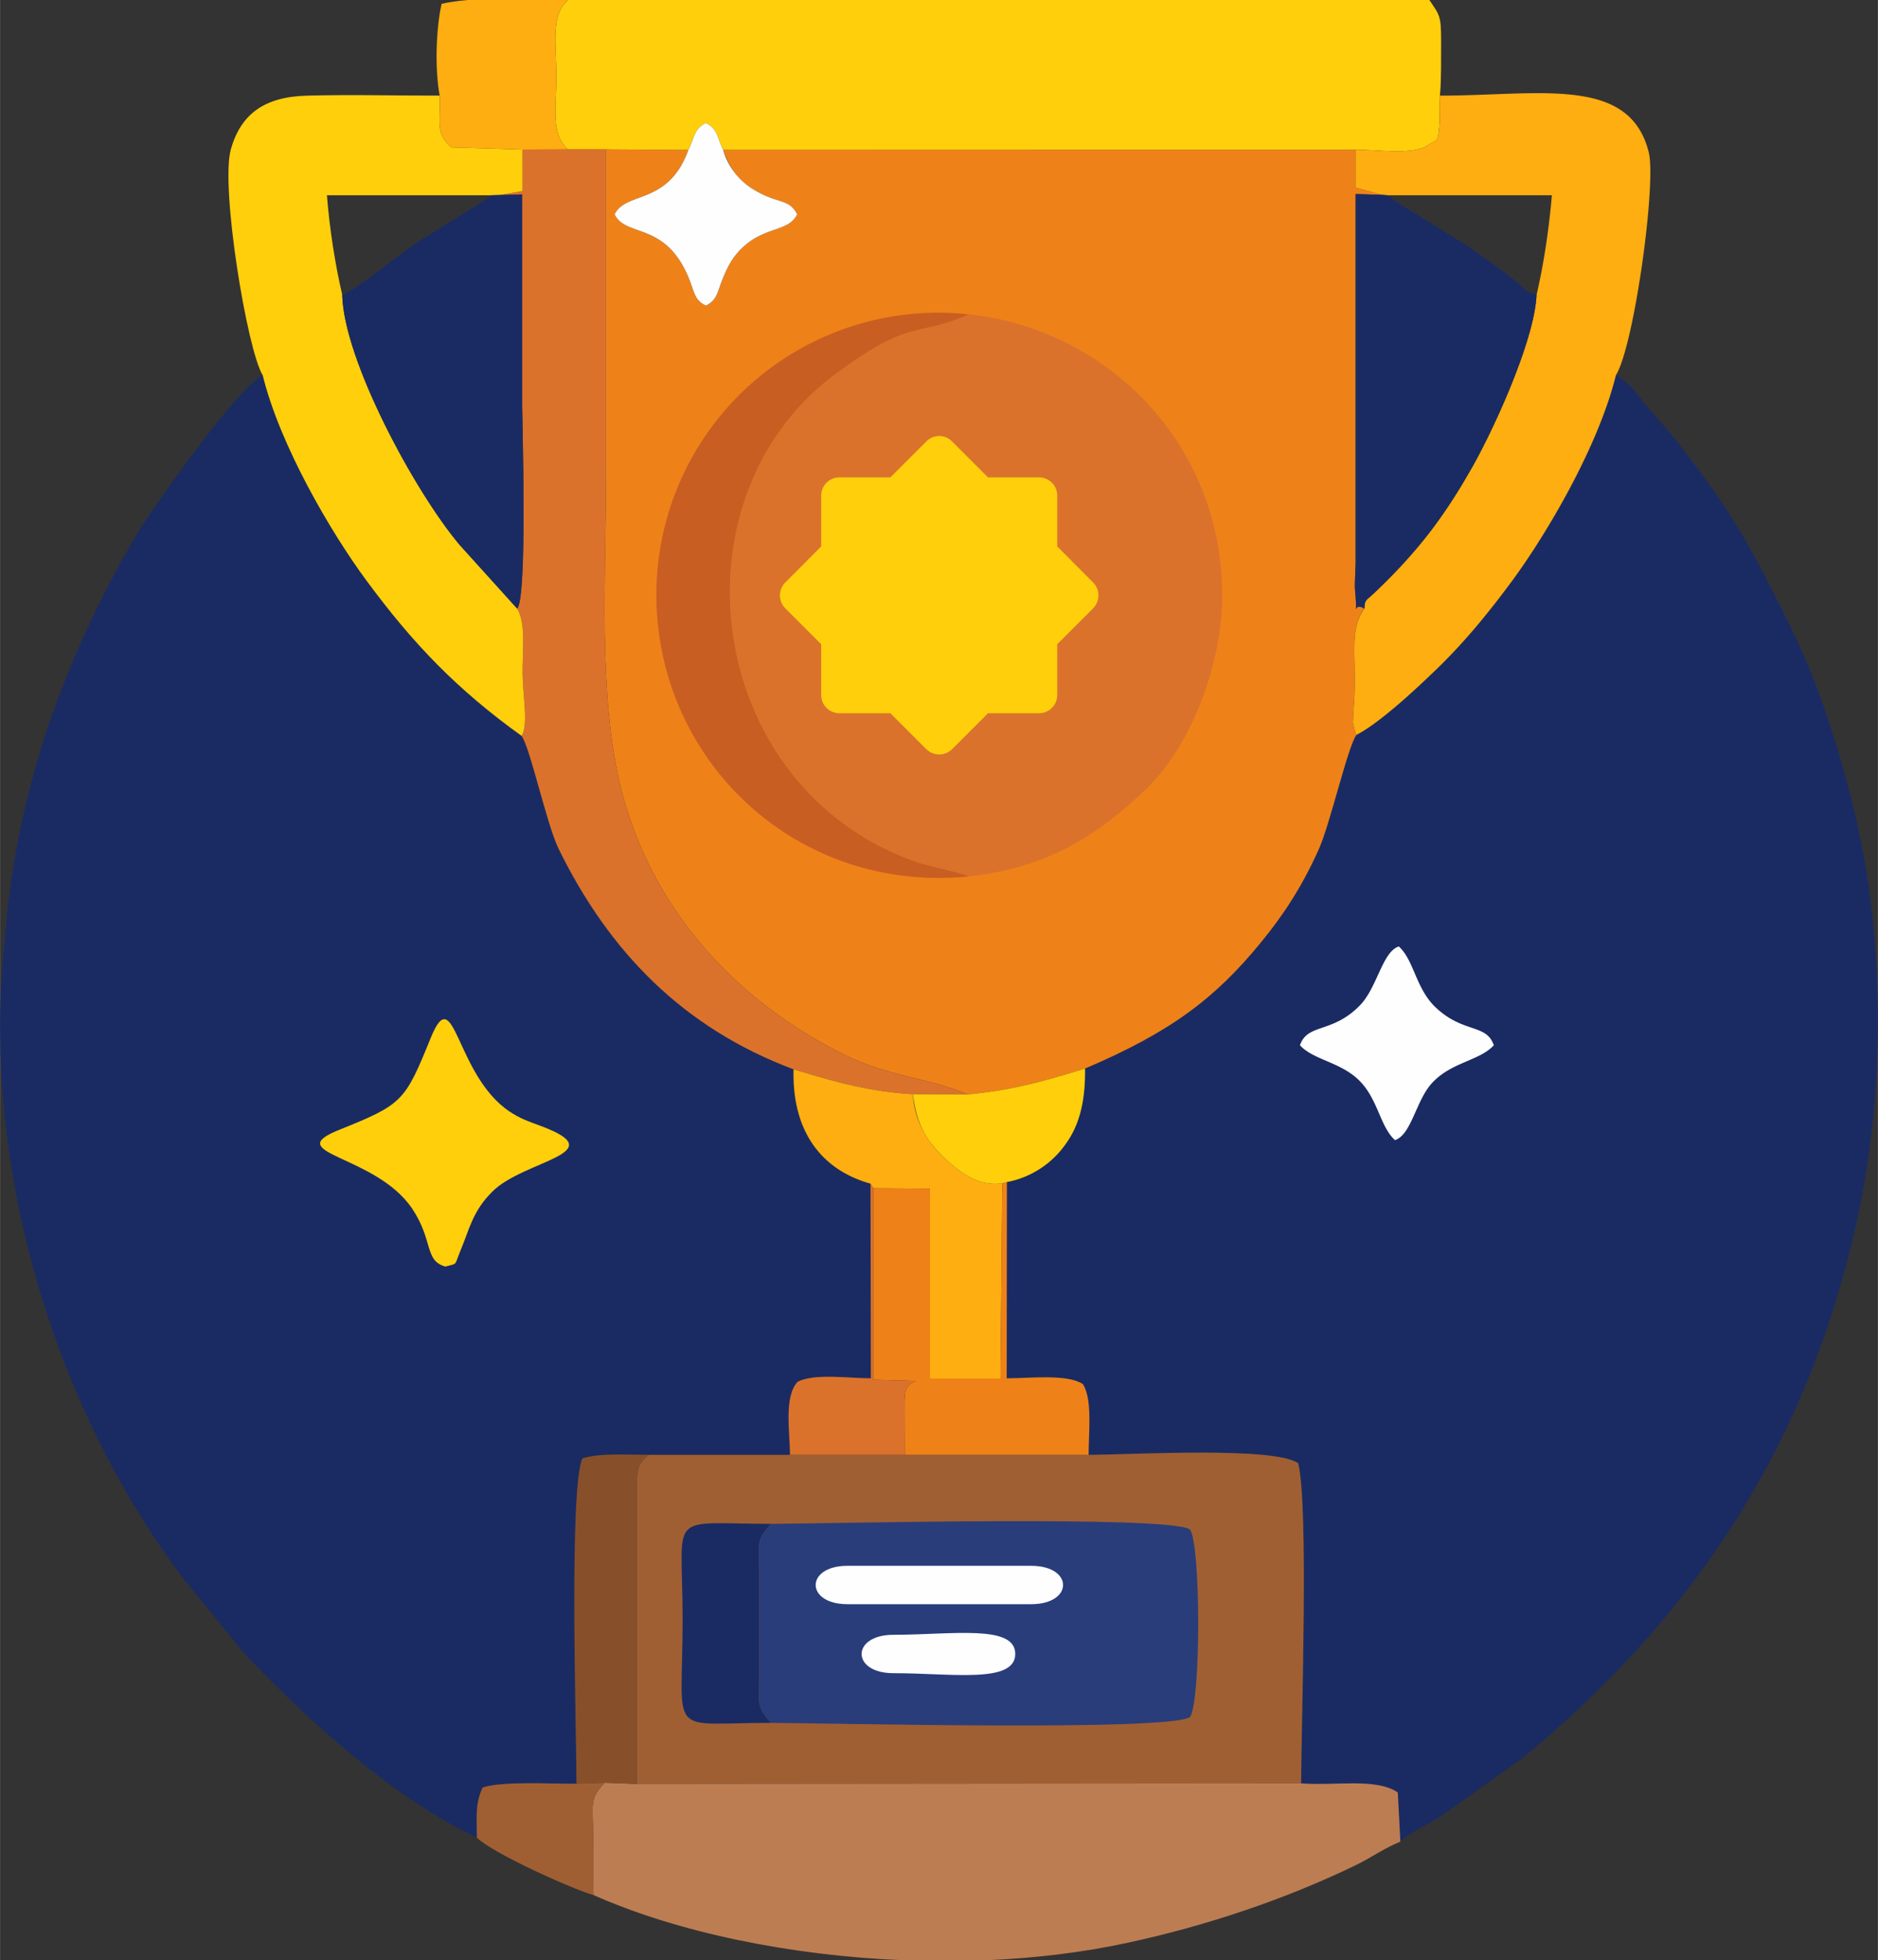 <svg xmlns="http://www.w3.org/2000/svg" xml:space="preserve" width="761" height="794.3" fill-rule="evenodd" clip-rule="evenodd" image-rendering="optimizeQuality" shape-rendering="geometricPrecision" text-rendering="geometricPrecision" viewBox="0 0 9445 9859">
  <rect x="0" y="0" width="9445" height="9859" fill="#333333" stroke="none"/>
  <defs>
    <style>
      .fil0{fill:#1a2b63}.fil2{fill:#a05f33}.fil6{fill:#db722c}.fil1{fill:#ee8219}.fil7{fill:#feae10}.fil10{fill:#fefefe}.fil3{fill:#ffcf0c}
    </style>
  </defs>
  <g id="Layer_x0020_1">
    <path d="M6822 3696c-44 59-133 453-191 579-82 182-174 324-288 463-230 282-454 452-886 636 2 154-24 280-99 382a467 467 0 0 1-294 189l-1 987c119 0 303-23 383 29 49 75 29 243 29 356 221-1 931-43 1054 42 54 215 15 1306 15 1610 166 14 378-29 486 46l13 247c51-47 140-86 208-131l405-288c880-724 1465-1612 1704-2802a4871 4871 0 0 0 35-1604c-42-288-116-563-206-834-59-177-121-326-203-490-189-378-267-522-526-860-52-68-100-122-159-188-64-72-86-128-174-178-86 352-343 791-521 1033a3503 3503 0 0 1-362 427c-93 91-298 286-422 349zM2398 9242c0-109-9-168 29-252 103-33 339-18 472-19 0-276-38-1488 30-1636 85-28 225-18 334-18h710c0-112-32-293 39-368 87-43 258-17 368-17l-2-979c-249-70-395-265-387-575-554-208-928-590-1183-1112-59-122-143-510-185-565a3312 3312 0 0 1-780-781c-179-242-436-681-522-1033-142 81-520 626-610 762a5142 5142 0 0 0-447 940A4414 4414 0 0 0 23 4733C-97 5855 266 7070 923 7941l311 382c329 342 734 713 1164 919z" class="fil0"/>
    <path d="M4866 5504c226-20 393-69 591-130 432-184 656-354 886-636 114-139 206-281 288-463 58-126 147-520 191-579-3-4-5-16-6-13l-11-46c-1-7 3-75 4-85 19-246-29-377 52-491-67-44-29 86-46-94-3-23 3-106 3-136V976l132 4-133-37V753l-3180 1c36 99 76 152 153 199 120 74 179 44 219 125-45 92-164 56-284 176-39 40-62 79-88 142-31 75-29 112-87 141-59-29-56-66-87-141-118-283-315-201-372-318 58-118 270-44 371-324l-414-3v1637c0 500-42 1115 76 1580 153 606 577 1068 1127 1339 216 107 429 116 615 197z" class="fil1"/>
    <path d="m3203 8972 3341-3c0-304 39-1395-15-1610-123-85-833-43-1054-42H3263c-50 42-58 58-61 153l1 1502z" class="fil2"/>
    <path d="M2857 751h191l414 3c33-65 27-105 88-135 60 30 55 70 87 135l3180-1c101-2 291 30 364-23 50-29 50-11 58-97 4-45 0-102 3-152 8-89 5-180 6-270 0-134-7-133-59-211H2857c-90 76-59 227-59 385 0 156-30 290 59 366z" class="fil3"/>
    <path fill="#bd7d52" d="M2985 9531c421 187 987 305 1564 328h405c248-10 492-39 721-89 394-85 793-219 1149-392 82-41 131-79 219-116l-13-247c-108-75-320-32-486-46l-3341 3-161-6c-79 79-60 108-59 257 1 103-1 206 2 308z"/>
    <path fill="#293d7b" d="M3878 8665c291 1 1996 43 2107-29 55-82 55-862 0-944-111-72-1816-29-2107-28-78 87-61 99-60 230v560c-1 120-11 131 60 211z"/>
    <path d="m2513 981 113-3v1063c0 79 27 962-25 1020 45 76 26 211 27 328 2 118 30 259-5 312 42 55 126 443 185 565 255 522 629 904 1183 1112 197 58 367 111 600 125l275 1c-186-81-399-90-615-197-550-271-974-733-1127-1339-118-465-76-1080-76-1580V751h-191l-229 1v209l-115 20z" class="fil6"/>
    <path d="M6817 753v190l133 37 27 2h828c-14 168-42 352-77 501-11 240-234 716-339 893a2459 2459 0 0 1-475 604c-43 42-50 32-52 81-82 114-34 245-53 491-1 10-5 78-4 85l11 46c1-3 3 9 6 13 124-63 329-258 422-349 128-126 243-266 362-427 178-242 435-681 521-1033 91-144 205-966 165-1122-97-387-552-284-1050-284-3 50 1 107-3 152-8 86-8 68-58 97-73 53-263 21-364 23z" class="fil7"/>
    <path d="M1321 1887c86 352 343 791 522 1033 237 321 456 548 780 781 35-53 7-194 5-312-1-117 18-252-27-328l-290-321c-228-271-583-932-590-1257-35-149-64-333-77-501h827l42-1 115-20V752l-359-11c-81-73-53-122-58-260-219 0-446-6-665 0-218 5-335 94-385 269-54 188 82 1013 160 1137z" class="fil3"/>
    <path d="M6862 3061c2-49 9-39 52-81 214-214 302-312 475-604 105-177 328-653 339-893-68-19-43-19-94-60-31-26-52-40-87-67-68-51-112-81-181-128l-332-206-12-8-45-32-27-2-132-4v1855c0 30-6 113-3 136 17 180-21 50 47 94zM1721 1483c7 325 362 986 590 1257l290 321c52-58 25-941 25-1020V978l-113 3-42 1c-28 25-8 8-44 32l-48 30-285 177c-64 43-318 247-373 262z" class="fil0"/>
    <g id="_1518660619216">
      <path d="M4873 4408c414-45 667-225 892-440 223-214 379-618 382-964 5-762-568-1348-1274-1423-268 119-284 13-673 302-841 625-660 2077 407 2451 67 24 215 51 266 74z" class="fil6"/>
      <path fill="#c95e23" d="M4873 4408c-51-23-199-50-266-74-1067-374-1248-1826-407-2451 389-289 405-183 673-302a1418 1418 0 0 0-1572 1403c-4 834 698 1511 1572 1424z"/>
    </g>
    <path d="m4378 5953 14 23 285 2v955h355l9-982c-133 22-241-78-308-144a459 459 0 0 1-142-304c-233-14-403-67-600-125-8 310 138 505 387 575z" class="fil7"/>
    <path d="M4392 5976v963l217 6c-67 22-59 68-60 159l1 213h925c0-113 20-281-29-356-80-52-264-29-383-29l1-987-23 6-9 982h-355v-955l-285-2z" class="fil1"/>
    <path d="M2240 6370c64-17 44-4 74-76 47-112 62-202 162-301 158-159 615-192 244-330-64-24-102-36-158-73-274-185-275-666-396-370-130 321-141 334-462 463-297 120 185 123 369 396 107 160 60 262 167 291z" class="fil3"/>
    <path fill="#87502a" d="m2899 8971 143-5 161 6-1-1502c3-95 11-111 61-153-109 0-249-10-334 18-68 148-30 1360-30 1636z"/>
    <path d="M2211 481c5 138-23 187 58 260l359 11 229-1c-89-76-59-210-59-366 0-158-31-309 59-385h-503c-48 4-92 10-133 19-27 116-36 320-10 462z" class="fil7"/>
    <path d="M3878 8665c-71-80-61-91-60-211v-560c-1-131-18-143 60-230-533-1-445-71-445 481 0 603-87 520 445 520z" class="fil0"/>
    <path d="M6538 5257c67 74 205 84 299 178s104 232 179 299c84-28 105-201 188-289 97-104 238-110 309-188-37-109-151-59-290-188-104-97-110-239-188-309-84 28-108 209-198 299-139 140-261 87-299 198zM3462 754c-101 280-313 206-371 324 57 117 254 35 372 318 31 75 28 112 87 141 58-29 56-66 87-141 26-63 49-102 88-142 120-120 239-84 284-176-40-81-99-51-219-125a340 340 0 0 1-153-199c-32-65-27-105-87-135-61 30-55 70-88 135z" class="fil10"/>
    <path d="m4866 5504-275-1c18 141 60 223 142 304 67 66 175 166 308 144l23-6a467 467 0 0 0 294-189c75-102 101-228 99-382-198 61-365 110-591 130z" class="fil3"/>
    <path d="M2398 9242c79 79 487 262 587 289-3-102-1-205-2-308-1-149-20-178 59-257l-143 5c-133 1-369-14-472 19-38 84-29 143-29 252z" class="fil2"/>
    <path d="M3973 7317h577l-1-213c1-91-7-137 60-159l-217-6v-963l-14-23 2 979c-110 0-281-26-368 17-71 75-39 256-39 368z" class="fil6"/>
    <path d="M4262 8068h924c214 0 214-193 0-193h-924c-213 0-213 193 0 193zm231 347c293 0 613 54 613-97 0-150-320-96-613-96-213 0-213 193 0 193z" class="fil10"/>
    <path d="M4222 2401h256l181-181c36-36 94-36 129 0l181 181h256c51 0 92 41 92 91v256l181 182c35 35 35 93 0 129l-181 181v256c0 50-41 91-92 91h-256l-181 181a92 92 0 0 1-129 0l-181-181h-256c-51 0-92-41-92-91v-256l-181-181a92 92 0 0 1 0-129l181-182v-256c0-50 41-91 92-91z" class="fil3"/>
  </g>
</svg>
